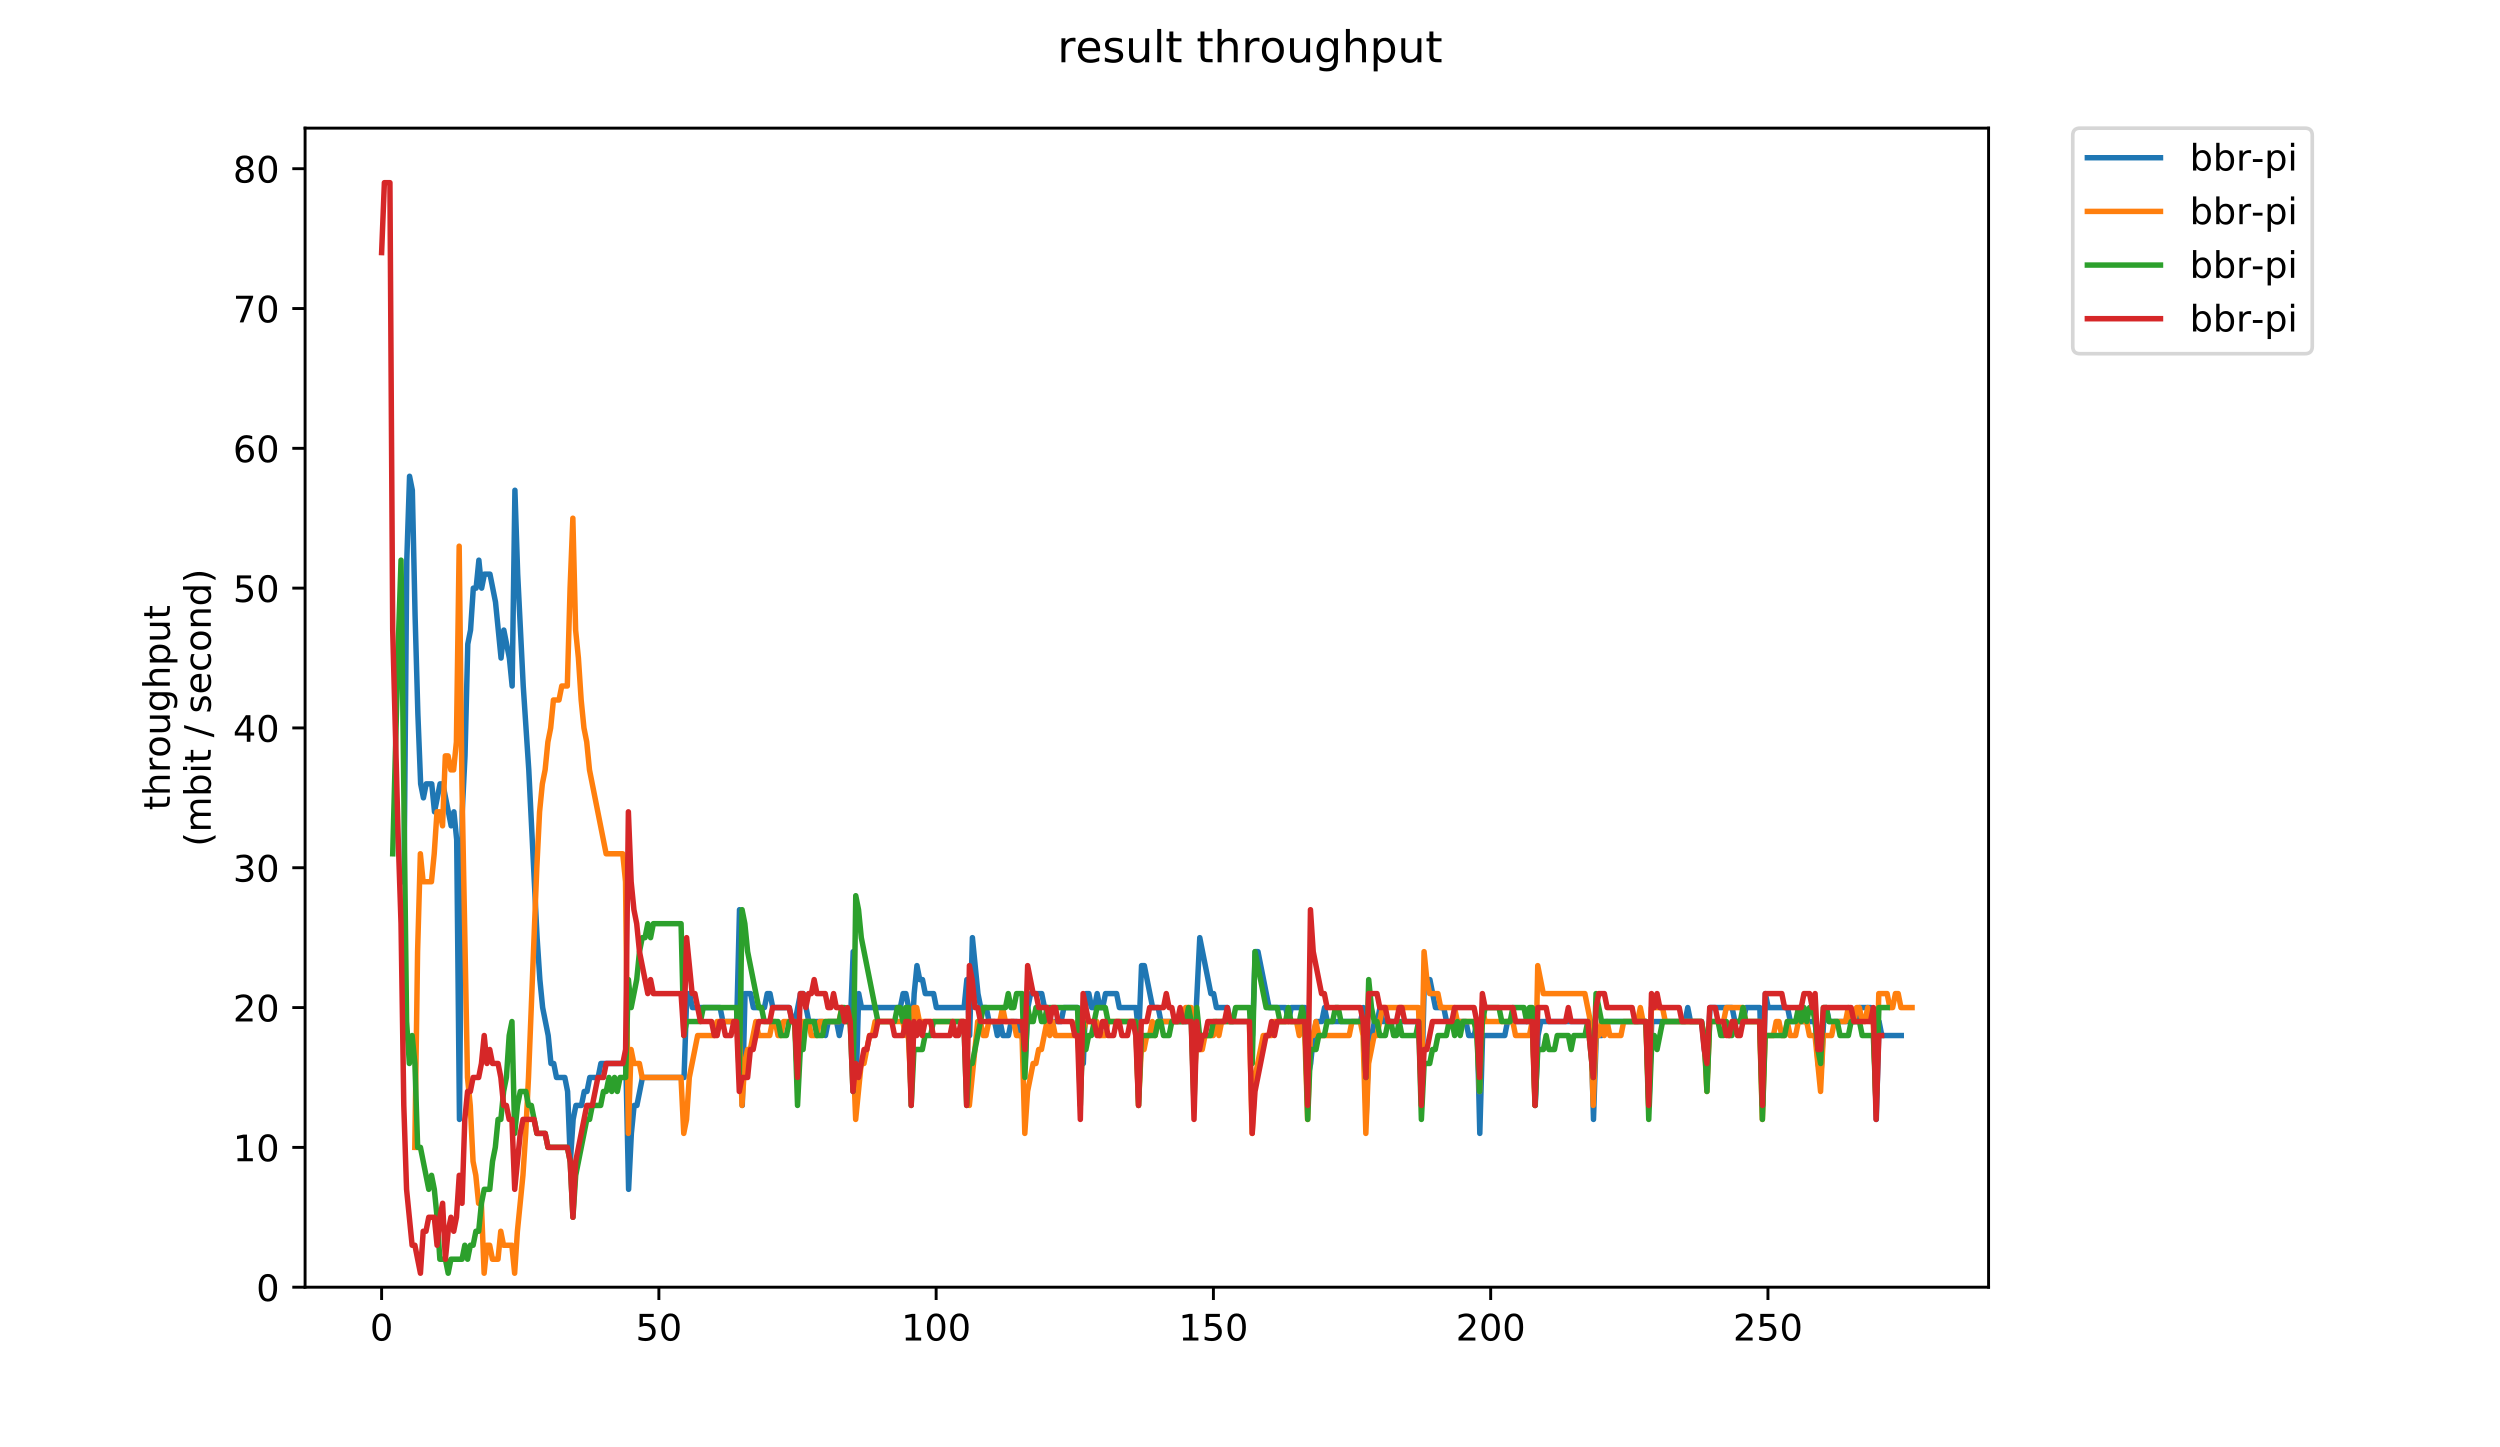 <?xml version="1.0" encoding="utf-8" standalone="no"?>
<!DOCTYPE svg PUBLIC "-//W3C//DTD SVG 1.1//EN"
  "http://www.w3.org/Graphics/SVG/1.1/DTD/svg11.dtd">
<!-- Created with matplotlib (https://matplotlib.org/) -->
<svg height="396pt" version="1.1" viewBox="0 0 684 396" width="684pt" xmlns="http://www.w3.org/2000/svg" xmlns:xlink="http://www.w3.org/1999/xlink">
 <defs>
  <style type="text/css">
*{stroke-linecap:butt;stroke-linejoin:round;}
  </style>
 </defs>
 <g id="figure_1">
  <g id="patch_1">
   <path d="M 0 396 
L 684 396 
L 684 0 
L 0 0 
z
" style="fill:#ffffff;"/>
  </g>
  <g id="axes_1">
   <g id="patch_2">
    <path d="M 83.472 352.174 
L 544.074 352.174 
L 544.074 35.062 
L 83.472 35.062 
z
" style="fill:#ffffff;"/>
   </g>
   <g id="matplotlib.axis_1">
    <g id="xtick_1">
     <g id="line2d_1">
      <defs>
       <path d="M 0 0 
L 0 3.5 
" id="mf02c79e6ac" style="stroke:#000000;stroke-width:0.8;"/>
      </defs>
      <g>
       <use style="stroke:#000000;stroke-width:0.8;" x="104.409" xlink:href="#mf02c79e6ac" y="352.174"/>
      </g>
     </g>
     <g id="text_1">
      <!-- 0 -->
      <defs>
       <path d="M 31.781 66.406 
Q 24.172 66.406 20.328 58.906 
Q 16.5 51.422 16.5 36.375 
Q 16.5 21.391 20.328 13.891 
Q 24.172 6.391 31.781 6.391 
Q 39.453 6.391 43.281 13.891 
Q 47.125 21.391 47.125 36.375 
Q 47.125 51.422 43.281 58.906 
Q 39.453 66.406 31.781 66.406 
z
M 31.781 74.219 
Q 44.047 74.219 50.516 64.516 
Q 56.984 54.828 56.984 36.375 
Q 56.984 17.969 50.516 8.266 
Q 44.047 -1.422 31.781 -1.422 
Q 19.531 -1.422 13.062 8.266 
Q 6.594 17.969 6.594 36.375 
Q 6.594 54.828 13.062 64.516 
Q 19.531 74.219 31.781 74.219 
z
" id="DejaVuSans-48"/>
      </defs>
      <g transform="translate(101.228 366.773)scale(0.1 -0.1)">
       <use xlink:href="#DejaVuSans-48"/>
      </g>
     </g>
    </g>
    <g id="xtick_2">
     <g id="line2d_2">
      <g>
       <use style="stroke:#000000;stroke-width:0.8;" x="180.269" xlink:href="#mf02c79e6ac" y="352.174"/>
      </g>
     </g>
     <g id="text_2">
      <!-- 50 -->
      <defs>
       <path d="M 10.797 72.906 
L 49.516 72.906 
L 49.516 64.594 
L 19.828 64.594 
L 19.828 46.734 
Q 21.969 47.469 24.109 47.828 
Q 26.266 48.188 28.422 48.188 
Q 40.625 48.188 47.75 41.5 
Q 54.891 34.812 54.891 23.391 
Q 54.891 11.625 47.562 5.094 
Q 40.234 -1.422 26.906 -1.422 
Q 22.312 -1.422 17.547 -0.641 
Q 12.797 0.141 7.719 1.703 
L 7.719 11.625 
Q 12.109 9.234 16.797 8.062 
Q 21.484 6.891 26.703 6.891 
Q 35.156 6.891 40.078 11.328 
Q 45.016 15.766 45.016 23.391 
Q 45.016 31 40.078 35.438 
Q 35.156 39.891 26.703 39.891 
Q 22.75 39.891 18.812 39.016 
Q 14.891 38.141 10.797 36.281 
z
" id="DejaVuSans-53"/>
      </defs>
      <g transform="translate(173.906 366.773)scale(0.1 -0.1)">
       <use xlink:href="#DejaVuSans-53"/>
       <use x="63.623" xlink:href="#DejaVuSans-48"/>
      </g>
     </g>
    </g>
    <g id="xtick_3">
     <g id="line2d_3">
      <g>
       <use style="stroke:#000000;stroke-width:0.8;" x="256.129" xlink:href="#mf02c79e6ac" y="352.174"/>
      </g>
     </g>
     <g id="text_3">
      <!-- 100 -->
      <defs>
       <path d="M 12.406 8.297 
L 28.516 8.297 
L 28.516 63.922 
L 10.984 60.406 
L 10.984 69.391 
L 28.422 72.906 
L 38.281 72.906 
L 38.281 8.297 
L 54.391 8.297 
L 54.391 0 
L 12.406 0 
z
" id="DejaVuSans-49"/>
      </defs>
      <g transform="translate(246.585 366.773)scale(0.1 -0.1)">
       <use xlink:href="#DejaVuSans-49"/>
       <use x="63.623" xlink:href="#DejaVuSans-48"/>
       <use x="127.246" xlink:href="#DejaVuSans-48"/>
      </g>
     </g>
    </g>
    <g id="xtick_4">
     <g id="line2d_4">
      <g>
       <use style="stroke:#000000;stroke-width:0.8;" x="331.989" xlink:href="#mf02c79e6ac" y="352.174"/>
      </g>
     </g>
     <g id="text_4">
      <!-- 150 -->
      <g transform="translate(322.446 366.773)scale(0.1 -0.1)">
       <use xlink:href="#DejaVuSans-49"/>
       <use x="63.623" xlink:href="#DejaVuSans-53"/>
       <use x="127.246" xlink:href="#DejaVuSans-48"/>
      </g>
     </g>
    </g>
    <g id="xtick_5">
     <g id="line2d_5">
      <g>
       <use style="stroke:#000000;stroke-width:0.8;" x="407.85" xlink:href="#mf02c79e6ac" y="352.174"/>
      </g>
     </g>
     <g id="text_5">
      <!-- 200 -->
      <defs>
       <path d="M 19.188 8.297 
L 53.609 8.297 
L 53.609 0 
L 7.328 0 
L 7.328 8.297 
Q 12.938 14.109 22.625 23.891 
Q 32.328 33.688 34.812 36.531 
Q 39.547 41.844 41.422 45.531 
Q 43.312 49.219 43.312 52.781 
Q 43.312 58.594 39.234 62.25 
Q 35.156 65.922 28.609 65.922 
Q 23.969 65.922 18.812 64.312 
Q 13.672 62.703 7.812 59.422 
L 7.812 69.391 
Q 13.766 71.781 18.938 73 
Q 24.125 74.219 28.422 74.219 
Q 39.75 74.219 46.484 68.547 
Q 53.219 62.891 53.219 53.422 
Q 53.219 48.922 51.531 44.891 
Q 49.859 40.875 45.406 35.406 
Q 44.188 33.984 37.641 27.219 
Q 31.109 20.453 19.188 8.297 
z
" id="DejaVuSans-50"/>
      </defs>
      <g transform="translate(398.306 366.773)scale(0.1 -0.1)">
       <use xlink:href="#DejaVuSans-50"/>
       <use x="63.623" xlink:href="#DejaVuSans-48"/>
       <use x="127.246" xlink:href="#DejaVuSans-48"/>
      </g>
     </g>
    </g>
    <g id="xtick_6">
     <g id="line2d_6">
      <g>
       <use style="stroke:#000000;stroke-width:0.8;" x="483.71" xlink:href="#mf02c79e6ac" y="352.174"/>
      </g>
     </g>
     <g id="text_6">
      <!-- 250 -->
      <g transform="translate(474.166 366.773)scale(0.1 -0.1)">
       <use xlink:href="#DejaVuSans-50"/>
       <use x="63.623" xlink:href="#DejaVuSans-53"/>
       <use x="127.246" xlink:href="#DejaVuSans-48"/>
      </g>
     </g>
    </g>
   </g>
   <g id="matplotlib.axis_2">
    <g id="ytick_1">
     <g id="line2d_7">
      <defs>
       <path d="M 0 0 
L -3.5 0 
" id="m36c97fc21e" style="stroke:#000000;stroke-width:0.8;"/>
      </defs>
      <g>
       <use style="stroke:#000000;stroke-width:0.8;" x="83.472" xlink:href="#m36c97fc21e" y="352.174"/>
      </g>
     </g>
     <g id="text_7">
      <!-- 0 -->
      <g transform="translate(70.11 355.973)scale(0.1 -0.1)">
       <use xlink:href="#DejaVuSans-48"/>
      </g>
     </g>
    </g>
    <g id="ytick_2">
     <g id="line2d_8">
      <g>
       <use style="stroke:#000000;stroke-width:0.8;" x="83.472" xlink:href="#m36c97fc21e" y="313.922"/>
      </g>
     </g>
     <g id="text_8">
      <!-- 10 -->
      <g transform="translate(63.747 317.721)scale(0.1 -0.1)">
       <use xlink:href="#DejaVuSans-49"/>
       <use x="63.623" xlink:href="#DejaVuSans-48"/>
      </g>
     </g>
    </g>
    <g id="ytick_3">
     <g id="line2d_9">
      <g>
       <use style="stroke:#000000;stroke-width:0.8;" x="83.472" xlink:href="#m36c97fc21e" y="275.67"/>
      </g>
     </g>
     <g id="text_9">
      <!-- 20 -->
      <g transform="translate(63.747 279.469)scale(0.1 -0.1)">
       <use xlink:href="#DejaVuSans-50"/>
       <use x="63.623" xlink:href="#DejaVuSans-48"/>
      </g>
     </g>
    </g>
    <g id="ytick_4">
     <g id="line2d_10">
      <g>
       <use style="stroke:#000000;stroke-width:0.8;" x="83.472" xlink:href="#m36c97fc21e" y="237.417"/>
      </g>
     </g>
     <g id="text_10">
      <!-- 30 -->
      <defs>
       <path d="M 40.578 39.312 
Q 47.656 37.797 51.625 33 
Q 55.609 28.219 55.609 21.188 
Q 55.609 10.406 48.188 4.484 
Q 40.766 -1.422 27.094 -1.422 
Q 22.516 -1.422 17.656 -0.516 
Q 12.797 0.391 7.625 2.203 
L 7.625 11.719 
Q 11.719 9.328 16.594 8.109 
Q 21.484 6.891 26.812 6.891 
Q 36.078 6.891 40.938 10.547 
Q 45.797 14.203 45.797 21.188 
Q 45.797 27.641 41.281 31.266 
Q 36.766 34.906 28.719 34.906 
L 20.219 34.906 
L 20.219 43.016 
L 29.109 43.016 
Q 36.375 43.016 40.234 45.922 
Q 44.094 48.828 44.094 54.297 
Q 44.094 59.906 40.109 62.906 
Q 36.141 65.922 28.719 65.922 
Q 24.656 65.922 20.016 65.031 
Q 15.375 64.156 9.812 62.312 
L 9.812 71.094 
Q 15.438 72.656 20.344 73.438 
Q 25.25 74.219 29.594 74.219 
Q 40.828 74.219 47.359 69.109 
Q 53.906 64.016 53.906 55.328 
Q 53.906 49.266 50.438 45.094 
Q 46.969 40.922 40.578 39.312 
z
" id="DejaVuSans-51"/>
      </defs>
      <g transform="translate(63.747 241.216)scale(0.1 -0.1)">
       <use xlink:href="#DejaVuSans-51"/>
       <use x="63.623" xlink:href="#DejaVuSans-48"/>
      </g>
     </g>
    </g>
    <g id="ytick_5">
     <g id="line2d_11">
      <g>
       <use style="stroke:#000000;stroke-width:0.8;" x="83.472" xlink:href="#m36c97fc21e" y="199.165"/>
      </g>
     </g>
     <g id="text_11">
      <!-- 40 -->
      <defs>
       <path d="M 37.797 64.312 
L 12.891 25.391 
L 37.797 25.391 
z
M 35.203 72.906 
L 47.609 72.906 
L 47.609 25.391 
L 58.016 25.391 
L 58.016 17.188 
L 47.609 17.188 
L 47.609 0 
L 37.797 0 
L 37.797 17.188 
L 4.891 17.188 
L 4.891 26.703 
z
" id="DejaVuSans-52"/>
      </defs>
      <g transform="translate(63.747 202.964)scale(0.1 -0.1)">
       <use xlink:href="#DejaVuSans-52"/>
       <use x="63.623" xlink:href="#DejaVuSans-48"/>
      </g>
     </g>
    </g>
    <g id="ytick_6">
     <g id="line2d_12">
      <g>
       <use style="stroke:#000000;stroke-width:0.8;" x="83.472" xlink:href="#m36c97fc21e" y="160.913"/>
      </g>
     </g>
     <g id="text_12">
      <!-- 50 -->
      <g transform="translate(63.747 164.712)scale(0.1 -0.1)">
       <use xlink:href="#DejaVuSans-53"/>
       <use x="63.623" xlink:href="#DejaVuSans-48"/>
      </g>
     </g>
    </g>
    <g id="ytick_7">
     <g id="line2d_13">
      <g>
       <use style="stroke:#000000;stroke-width:0.8;" x="83.472" xlink:href="#m36c97fc21e" y="122.66"/>
      </g>
     </g>
     <g id="text_13">
      <!-- 60 -->
      <defs>
       <path d="M 33.016 40.375 
Q 26.375 40.375 22.484 35.828 
Q 18.609 31.297 18.609 23.391 
Q 18.609 15.531 22.484 10.953 
Q 26.375 6.391 33.016 6.391 
Q 39.656 6.391 43.531 10.953 
Q 47.406 15.531 47.406 23.391 
Q 47.406 31.297 43.531 35.828 
Q 39.656 40.375 33.016 40.375 
z
M 52.594 71.297 
L 52.594 62.312 
Q 48.875 64.062 45.094 64.984 
Q 41.312 65.922 37.594 65.922 
Q 27.828 65.922 22.672 59.328 
Q 17.531 52.734 16.797 39.406 
Q 19.672 43.656 24.016 45.922 
Q 28.375 48.188 33.594 48.188 
Q 44.578 48.188 50.953 41.516 
Q 57.328 34.859 57.328 23.391 
Q 57.328 12.156 50.688 5.359 
Q 44.047 -1.422 33.016 -1.422 
Q 20.359 -1.422 13.672 8.266 
Q 6.984 17.969 6.984 36.375 
Q 6.984 53.656 15.188 63.938 
Q 23.391 74.219 37.203 74.219 
Q 40.922 74.219 44.703 73.484 
Q 48.484 72.75 52.594 71.297 
z
" id="DejaVuSans-54"/>
      </defs>
      <g transform="translate(63.747 126.46)scale(0.1 -0.1)">
       <use xlink:href="#DejaVuSans-54"/>
       <use x="63.623" xlink:href="#DejaVuSans-48"/>
      </g>
     </g>
    </g>
    <g id="ytick_8">
     <g id="line2d_14">
      <g>
       <use style="stroke:#000000;stroke-width:0.8;" x="83.472" xlink:href="#m36c97fc21e" y="84.408"/>
      </g>
     </g>
     <g id="text_14">
      <!-- 70 -->
      <defs>
       <path d="M 8.203 72.906 
L 55.078 72.906 
L 55.078 68.703 
L 28.609 0 
L 18.312 0 
L 43.219 64.594 
L 8.203 64.594 
z
" id="DejaVuSans-55"/>
      </defs>
      <g transform="translate(63.747 88.207)scale(0.1 -0.1)">
       <use xlink:href="#DejaVuSans-55"/>
       <use x="63.623" xlink:href="#DejaVuSans-48"/>
      </g>
     </g>
    </g>
    <g id="ytick_9">
     <g id="line2d_15">
      <g>
       <use style="stroke:#000000;stroke-width:0.8;" x="83.472" xlink:href="#m36c97fc21e" y="46.156"/>
      </g>
     </g>
     <g id="text_15">
      <!-- 80 -->
      <defs>
       <path d="M 31.781 34.625 
Q 24.75 34.625 20.719 30.859 
Q 16.703 27.094 16.703 20.516 
Q 16.703 13.922 20.719 10.156 
Q 24.75 6.391 31.781 6.391 
Q 38.812 6.391 42.859 10.172 
Q 46.922 13.969 46.922 20.516 
Q 46.922 27.094 42.891 30.859 
Q 38.875 34.625 31.781 34.625 
z
M 21.922 38.812 
Q 15.578 40.375 12.031 44.719 
Q 8.5 49.078 8.5 55.328 
Q 8.5 64.062 14.719 69.141 
Q 20.953 74.219 31.781 74.219 
Q 42.672 74.219 48.875 69.141 
Q 55.078 64.062 55.078 55.328 
Q 55.078 49.078 51.531 44.719 
Q 48 40.375 41.703 38.812 
Q 48.828 37.156 52.797 32.312 
Q 56.781 27.484 56.781 20.516 
Q 56.781 9.906 50.312 4.234 
Q 43.844 -1.422 31.781 -1.422 
Q 19.734 -1.422 13.25 4.234 
Q 6.781 9.906 6.781 20.516 
Q 6.781 27.484 10.781 32.312 
Q 14.797 37.156 21.922 38.812 
z
M 18.312 54.391 
Q 18.312 48.734 21.844 45.562 
Q 25.391 42.391 31.781 42.391 
Q 38.141 42.391 41.719 45.562 
Q 45.312 48.734 45.312 54.391 
Q 45.312 60.062 41.719 63.234 
Q 38.141 66.406 31.781 66.406 
Q 25.391 66.406 21.844 63.234 
Q 18.312 60.062 18.312 54.391 
z
" id="DejaVuSans-56"/>
      </defs>
      <g transform="translate(63.747 49.955)scale(0.1 -0.1)">
       <use xlink:href="#DejaVuSans-56"/>
       <use x="63.623" xlink:href="#DejaVuSans-48"/>
      </g>
     </g>
    </g>
    <g id="text_16">
     <!-- throughput -->
     <defs>
      <path d="M 18.312 70.219 
L 18.312 54.688 
L 36.812 54.688 
L 36.812 47.703 
L 18.312 47.703 
L 18.312 18.016 
Q 18.312 11.328 20.141 9.422 
Q 21.969 7.516 27.594 7.516 
L 36.812 7.516 
L 36.812 0 
L 27.594 0 
Q 17.188 0 13.234 3.875 
Q 9.281 7.766 9.281 18.016 
L 9.281 47.703 
L 2.688 47.703 
L 2.688 54.688 
L 9.281 54.688 
L 9.281 70.219 
z
" id="DejaVuSans-116"/>
      <path d="M 54.891 33.016 
L 54.891 0 
L 45.906 0 
L 45.906 32.719 
Q 45.906 40.484 42.875 44.328 
Q 39.844 48.188 33.797 48.188 
Q 26.516 48.188 22.312 43.547 
Q 18.109 38.922 18.109 30.906 
L 18.109 0 
L 9.078 0 
L 9.078 75.984 
L 18.109 75.984 
L 18.109 46.188 
Q 21.344 51.125 25.703 53.562 
Q 30.078 56 35.797 56 
Q 45.219 56 50.047 50.172 
Q 54.891 44.344 54.891 33.016 
z
" id="DejaVuSans-104"/>
      <path d="M 41.109 46.297 
Q 39.594 47.172 37.812 47.578 
Q 36.031 48 33.891 48 
Q 26.266 48 22.188 43.047 
Q 18.109 38.094 18.109 28.812 
L 18.109 0 
L 9.078 0 
L 9.078 54.688 
L 18.109 54.688 
L 18.109 46.188 
Q 20.953 51.172 25.484 53.578 
Q 30.031 56 36.531 56 
Q 37.453 56 38.578 55.875 
Q 39.703 55.766 41.062 55.516 
z
" id="DejaVuSans-114"/>
      <path d="M 30.609 48.391 
Q 23.391 48.391 19.188 42.75 
Q 14.984 37.109 14.984 27.297 
Q 14.984 17.484 19.156 11.844 
Q 23.344 6.203 30.609 6.203 
Q 37.797 6.203 41.984 11.859 
Q 46.188 17.531 46.188 27.297 
Q 46.188 37.016 41.984 42.703 
Q 37.797 48.391 30.609 48.391 
z
M 30.609 56 
Q 42.328 56 49.016 48.375 
Q 55.719 40.766 55.719 27.297 
Q 55.719 13.875 49.016 6.219 
Q 42.328 -1.422 30.609 -1.422 
Q 18.844 -1.422 12.172 6.219 
Q 5.516 13.875 5.516 27.297 
Q 5.516 40.766 12.172 48.375 
Q 18.844 56 30.609 56 
z
" id="DejaVuSans-111"/>
      <path d="M 8.5 21.578 
L 8.5 54.688 
L 17.484 54.688 
L 17.484 21.922 
Q 17.484 14.156 20.5 10.266 
Q 23.531 6.391 29.594 6.391 
Q 36.859 6.391 41.078 11.031 
Q 45.312 15.672 45.312 23.688 
L 45.312 54.688 
L 54.297 54.688 
L 54.297 0 
L 45.312 0 
L 45.312 8.406 
Q 42.047 3.422 37.719 1 
Q 33.406 -1.422 27.688 -1.422 
Q 18.266 -1.422 13.375 4.438 
Q 8.5 10.297 8.5 21.578 
z
M 31.109 56 
z
" id="DejaVuSans-117"/>
      <path d="M 45.406 27.984 
Q 45.406 37.75 41.375 43.109 
Q 37.359 48.484 30.078 48.484 
Q 22.859 48.484 18.828 43.109 
Q 14.797 37.75 14.797 27.984 
Q 14.797 18.266 18.828 12.891 
Q 22.859 7.516 30.078 7.516 
Q 37.359 7.516 41.375 12.891 
Q 45.406 18.266 45.406 27.984 
z
M 54.391 6.781 
Q 54.391 -7.172 48.188 -13.984 
Q 42 -20.797 29.203 -20.797 
Q 24.469 -20.797 20.266 -20.094 
Q 16.062 -19.391 12.109 -17.922 
L 12.109 -9.188 
Q 16.062 -11.328 19.922 -12.344 
Q 23.781 -13.375 27.781 -13.375 
Q 36.625 -13.375 41.016 -8.766 
Q 45.406 -4.156 45.406 5.172 
L 45.406 9.625 
Q 42.625 4.781 38.281 2.391 
Q 33.938 0 27.875 0 
Q 17.828 0 11.672 7.656 
Q 5.516 15.328 5.516 27.984 
Q 5.516 40.672 11.672 48.328 
Q 17.828 56 27.875 56 
Q 33.938 56 38.281 53.609 
Q 42.625 51.219 45.406 46.391 
L 45.406 54.688 
L 54.391 54.688 
z
" id="DejaVuSans-103"/>
      <path d="M 18.109 8.203 
L 18.109 -20.797 
L 9.078 -20.797 
L 9.078 54.688 
L 18.109 54.688 
L 18.109 46.391 
Q 20.953 51.266 25.266 53.625 
Q 29.594 56 35.594 56 
Q 45.562 56 51.781 48.094 
Q 58.016 40.188 58.016 27.297 
Q 58.016 14.406 51.781 6.484 
Q 45.562 -1.422 35.594 -1.422 
Q 29.594 -1.422 25.266 0.953 
Q 20.953 3.328 18.109 8.203 
z
M 48.688 27.297 
Q 48.688 37.203 44.609 42.844 
Q 40.531 48.484 33.406 48.484 
Q 26.266 48.484 22.188 42.844 
Q 18.109 37.203 18.109 27.297 
Q 18.109 17.391 22.188 11.75 
Q 26.266 6.109 33.406 6.109 
Q 40.531 6.109 44.609 11.75 
Q 48.688 17.391 48.688 27.297 
z
" id="DejaVuSans-112"/>
     </defs>
     <g transform="translate(46.47 221.675)rotate(-90)scale(0.1 -0.1)">
      <use xlink:href="#DejaVuSans-116"/>
      <use x="39.209" xlink:href="#DejaVuSans-104"/>
      <use x="102.588" xlink:href="#DejaVuSans-114"/>
      <use x="143.67" xlink:href="#DejaVuSans-111"/>
      <use x="204.852" xlink:href="#DejaVuSans-117"/>
      <use x="268.23" xlink:href="#DejaVuSans-103"/>
      <use x="331.707" xlink:href="#DejaVuSans-104"/>
      <use x="395.086" xlink:href="#DejaVuSans-112"/>
      <use x="458.562" xlink:href="#DejaVuSans-117"/>
      <use x="521.941" xlink:href="#DejaVuSans-116"/>
     </g>
     <!-- (mbit / second) -->
     <defs>
      <path d="M 31 75.875 
Q 24.469 64.656 21.281 53.656 
Q 18.109 42.672 18.109 31.391 
Q 18.109 20.125 21.312 9.062 
Q 24.516 -2 31 -13.188 
L 23.188 -13.188 
Q 15.875 -1.703 12.234 9.375 
Q 8.594 20.453 8.594 31.391 
Q 8.594 42.281 12.203 53.312 
Q 15.828 64.359 23.188 75.875 
z
" id="DejaVuSans-40"/>
      <path d="M 52 44.188 
Q 55.375 50.25 60.062 53.125 
Q 64.75 56 71.094 56 
Q 79.641 56 84.281 50.016 
Q 88.922 44.047 88.922 33.016 
L 88.922 0 
L 79.891 0 
L 79.891 32.719 
Q 79.891 40.578 77.094 44.375 
Q 74.312 48.188 68.609 48.188 
Q 61.625 48.188 57.562 43.547 
Q 53.516 38.922 53.516 30.906 
L 53.516 0 
L 44.484 0 
L 44.484 32.719 
Q 44.484 40.625 41.703 44.406 
Q 38.922 48.188 33.109 48.188 
Q 26.219 48.188 22.156 43.531 
Q 18.109 38.875 18.109 30.906 
L 18.109 0 
L 9.078 0 
L 9.078 54.688 
L 18.109 54.688 
L 18.109 46.188 
Q 21.188 51.219 25.484 53.609 
Q 29.781 56 35.688 56 
Q 41.656 56 45.828 52.969 
Q 50 49.953 52 44.188 
z
" id="DejaVuSans-109"/>
      <path d="M 48.688 27.297 
Q 48.688 37.203 44.609 42.844 
Q 40.531 48.484 33.406 48.484 
Q 26.266 48.484 22.188 42.844 
Q 18.109 37.203 18.109 27.297 
Q 18.109 17.391 22.188 11.75 
Q 26.266 6.109 33.406 6.109 
Q 40.531 6.109 44.609 11.75 
Q 48.688 17.391 48.688 27.297 
z
M 18.109 46.391 
Q 20.953 51.266 25.266 53.625 
Q 29.594 56 35.594 56 
Q 45.562 56 51.781 48.094 
Q 58.016 40.188 58.016 27.297 
Q 58.016 14.406 51.781 6.484 
Q 45.562 -1.422 35.594 -1.422 
Q 29.594 -1.422 25.266 0.953 
Q 20.953 3.328 18.109 8.203 
L 18.109 0 
L 9.078 0 
L 9.078 75.984 
L 18.109 75.984 
z
" id="DejaVuSans-98"/>
      <path d="M 9.422 54.688 
L 18.406 54.688 
L 18.406 0 
L 9.422 0 
z
M 9.422 75.984 
L 18.406 75.984 
L 18.406 64.594 
L 9.422 64.594 
z
" id="DejaVuSans-105"/>
      <path id="DejaVuSans-32"/>
      <path d="M 25.391 72.906 
L 33.688 72.906 
L 8.297 -9.281 
L 0 -9.281 
z
" id="DejaVuSans-47"/>
      <path d="M 44.281 53.078 
L 44.281 44.578 
Q 40.484 46.531 36.375 47.5 
Q 32.281 48.484 27.875 48.484 
Q 21.188 48.484 17.844 46.438 
Q 14.5 44.391 14.5 40.281 
Q 14.5 37.156 16.891 35.375 
Q 19.281 33.594 26.516 31.984 
L 29.594 31.297 
Q 39.156 29.25 43.188 25.516 
Q 47.219 21.781 47.219 15.094 
Q 47.219 7.469 41.188 3.016 
Q 35.156 -1.422 24.609 -1.422 
Q 20.219 -1.422 15.453 -0.562 
Q 10.688 0.297 5.422 2 
L 5.422 11.281 
Q 10.406 8.688 15.234 7.391 
Q 20.062 6.109 24.812 6.109 
Q 31.156 6.109 34.562 8.281 
Q 37.984 10.453 37.984 14.406 
Q 37.984 18.062 35.516 20.016 
Q 33.062 21.969 24.703 23.781 
L 21.578 24.516 
Q 13.234 26.266 9.516 29.906 
Q 5.812 33.547 5.812 39.891 
Q 5.812 47.609 11.281 51.797 
Q 16.75 56 26.812 56 
Q 31.781 56 36.172 55.266 
Q 40.578 54.547 44.281 53.078 
z
" id="DejaVuSans-115"/>
      <path d="M 56.203 29.594 
L 56.203 25.203 
L 14.891 25.203 
Q 15.484 15.922 20.484 11.062 
Q 25.484 6.203 34.422 6.203 
Q 39.594 6.203 44.453 7.469 
Q 49.312 8.734 54.109 11.281 
L 54.109 2.781 
Q 49.266 0.734 44.188 -0.344 
Q 39.109 -1.422 33.891 -1.422 
Q 20.797 -1.422 13.156 6.188 
Q 5.516 13.812 5.516 26.812 
Q 5.516 40.234 12.766 48.109 
Q 20.016 56 32.328 56 
Q 43.359 56 49.781 48.891 
Q 56.203 41.797 56.203 29.594 
z
M 47.219 32.234 
Q 47.125 39.594 43.094 43.984 
Q 39.062 48.391 32.422 48.391 
Q 24.906 48.391 20.391 44.141 
Q 15.875 39.891 15.188 32.172 
z
" id="DejaVuSans-101"/>
      <path d="M 48.781 52.594 
L 48.781 44.188 
Q 44.969 46.297 41.141 47.344 
Q 37.312 48.391 33.406 48.391 
Q 24.656 48.391 19.812 42.844 
Q 14.984 37.312 14.984 27.297 
Q 14.984 17.281 19.812 11.734 
Q 24.656 6.203 33.406 6.203 
Q 37.312 6.203 41.141 7.25 
Q 44.969 8.297 48.781 10.406 
L 48.781 2.094 
Q 45.016 0.344 40.984 -0.531 
Q 36.969 -1.422 32.422 -1.422 
Q 20.062 -1.422 12.781 6.344 
Q 5.516 14.109 5.516 27.297 
Q 5.516 40.672 12.859 48.328 
Q 20.219 56 33.016 56 
Q 37.156 56 41.109 55.141 
Q 45.062 54.297 48.781 52.594 
z
" id="DejaVuSans-99"/>
      <path d="M 54.891 33.016 
L 54.891 0 
L 45.906 0 
L 45.906 32.719 
Q 45.906 40.484 42.875 44.328 
Q 39.844 48.188 33.797 48.188 
Q 26.516 48.188 22.312 43.547 
Q 18.109 38.922 18.109 30.906 
L 18.109 0 
L 9.078 0 
L 9.078 54.688 
L 18.109 54.688 
L 18.109 46.188 
Q 21.344 51.125 25.703 53.562 
Q 30.078 56 35.797 56 
Q 45.219 56 50.047 50.172 
Q 54.891 44.344 54.891 33.016 
z
" id="DejaVuSans-110"/>
      <path d="M 45.406 46.391 
L 45.406 75.984 
L 54.391 75.984 
L 54.391 0 
L 45.406 0 
L 45.406 8.203 
Q 42.578 3.328 38.25 0.953 
Q 33.938 -1.422 27.875 -1.422 
Q 17.969 -1.422 11.734 6.484 
Q 5.516 14.406 5.516 27.297 
Q 5.516 40.188 11.734 48.094 
Q 17.969 56 27.875 56 
Q 33.938 56 38.25 53.625 
Q 42.578 51.266 45.406 46.391 
z
M 14.797 27.297 
Q 14.797 17.391 18.875 11.75 
Q 22.953 6.109 30.078 6.109 
Q 37.203 6.109 41.297 11.75 
Q 45.406 17.391 45.406 27.297 
Q 45.406 37.203 41.297 42.844 
Q 37.203 48.484 30.078 48.484 
Q 22.953 48.484 18.875 42.844 
Q 14.797 37.203 14.797 27.297 
z
" id="DejaVuSans-100"/>
      <path d="M 8.016 75.875 
L 15.828 75.875 
Q 23.141 64.359 26.781 53.312 
Q 30.422 42.281 30.422 31.391 
Q 30.422 20.453 26.781 9.375 
Q 23.141 -1.703 15.828 -13.188 
L 8.016 -13.188 
Q 14.5 -2 17.703 9.062 
Q 20.906 20.125 20.906 31.391 
Q 20.906 42.672 17.703 53.656 
Q 14.5 64.656 8.016 75.875 
z
" id="DejaVuSans-41"/>
     </defs>
     <g transform="translate(57.668 231.609)rotate(-90)scale(0.1 -0.1)">
      <use xlink:href="#DejaVuSans-40"/>
      <use x="39.014" xlink:href="#DejaVuSans-109"/>
      <use x="136.426" xlink:href="#DejaVuSans-98"/>
      <use x="199.902" xlink:href="#DejaVuSans-105"/>
      <use x="227.686" xlink:href="#DejaVuSans-116"/>
      <use x="266.895" xlink:href="#DejaVuSans-32"/>
      <use x="298.682" xlink:href="#DejaVuSans-47"/>
      <use x="332.373" xlink:href="#DejaVuSans-32"/>
      <use x="364.16" xlink:href="#DejaVuSans-115"/>
      <use x="416.26" xlink:href="#DejaVuSans-101"/>
      <use x="477.783" xlink:href="#DejaVuSans-99"/>
      <use x="532.764" xlink:href="#DejaVuSans-111"/>
      <use x="593.945" xlink:href="#DejaVuSans-110"/>
      <use x="657.324" xlink:href="#DejaVuSans-100"/>
      <use x="720.801" xlink:href="#DejaVuSans-41"/>
     </g>
    </g>
   </g>
   <g id="line2d_16">
    <path clip-path="url(#p113e238635)" d="M 110.537 241.242 
L 111.295 153.262 
L 112.054 130.311 
L 112.813 134.136 
L 113.571 168.563 
L 114.33 195.34 
L 115.088 214.466 
L 115.847 218.291 
L 116.606 214.466 
L 118.123 214.466 
L 118.881 222.116 
L 120.399 214.466 
L 121.157 214.466 
L 123.433 225.942 
L 124.192 222.116 
L 124.95 229.767 
L 125.709 306.271 
L 126.467 222.116 
L 127.226 206.815 
L 127.985 176.214 
L 128.743 172.388 
L 129.502 160.913 
L 130.26 160.913 
L 131.019 153.262 
L 131.778 160.913 
L 132.536 157.087 
L 134.053 157.087 
L 135.571 164.738 
L 137.088 180.039 
L 137.846 172.388 
L 139.364 180.039 
L 140.122 187.689 
L 140.881 134.136 
L 141.639 157.087 
L 143.157 187.689 
L 144.674 210.641 
L 146.95 256.543 
L 147.708 268.019 
L 148.467 275.67 
L 149.984 283.32 
L 150.743 290.97 
L 151.501 290.97 
L 152.26 294.796 
L 154.536 294.796 
L 155.294 298.621 
L 156.053 317.747 
L 156.812 306.271 
L 157.57 302.446 
L 159.087 302.446 
L 159.846 298.621 
L 160.605 298.621 
L 161.363 294.796 
L 163.639 294.796 
L 164.398 290.97 
L 171.225 290.97 
L 171.984 325.398 
L 172.742 310.097 
L 173.501 302.446 
L 174.259 302.446 
L 175.777 294.796 
L 187.156 294.796 
L 187.914 271.844 
L 188.673 271.844 
L 189.431 275.67 
L 197.017 275.67 
L 197.776 279.495 
L 201.569 279.495 
L 202.328 248.893 
L 203.086 302.446 
L 203.845 271.844 
L 205.362 271.844 
L 206.121 275.67 
L 209.155 275.67 
L 209.914 271.844 
L 210.672 271.844 
L 211.431 275.67 
L 215.982 275.67 
L 216.741 279.495 
L 217.5 279.495 
L 219.017 271.844 
L 219.775 271.844 
L 221.293 279.495 
L 225.086 279.495 
L 225.844 283.32 
L 226.603 279.495 
L 228.879 279.495 
L 229.637 283.32 
L 230.396 279.495 
L 232.672 279.495 
L 233.43 260.369 
L 234.189 298.621 
L 234.948 271.844 
L 235.706 275.67 
L 246.327 275.67 
L 247.085 271.844 
L 247.844 271.844 
L 248.602 275.67 
L 249.361 287.145 
L 250.12 271.844 
L 250.878 264.194 
L 251.637 268.019 
L 252.395 268.019 
L 253.154 271.844 
L 255.43 271.844 
L 256.188 275.67 
L 263.774 275.67 
L 264.533 268.019 
L 265.292 283.32 
L 266.05 256.543 
L 267.567 271.844 
L 268.326 275.67 
L 269.843 275.67 
L 270.602 279.495 
L 272.119 279.495 
L 272.878 283.32 
L 273.636 279.495 
L 274.395 283.32 
L 275.912 283.32 
L 276.671 279.495 
L 278.188 279.495 
L 278.946 283.32 
L 279.705 283.32 
L 280.464 290.97 
L 281.222 275.67 
L 281.981 271.844 
L 285.015 271.844 
L 285.774 275.67 
L 286.532 275.67 
L 287.291 279.495 
L 290.325 279.495 
L 291.084 275.67 
L 294.877 275.67 
L 295.636 279.495 
L 296.394 290.97 
L 297.153 271.844 
L 297.912 271.844 
L 298.67 275.67 
L 299.429 275.67 
L 300.187 271.844 
L 300.946 275.67 
L 301.705 275.67 
L 302.463 271.844 
L 305.498 271.844 
L 306.256 275.67 
L 310.808 275.67 
L 311.566 283.32 
L 312.325 264.194 
L 313.084 264.194 
L 315.359 275.67 
L 316.877 275.67 
L 317.635 279.495 
L 325.98 279.495 
L 326.738 287.145 
L 328.256 256.543 
L 331.29 271.844 
L 332.049 271.844 
L 332.807 275.67 
L 335.842 275.67 
L 336.6 279.495 
L 341.91 279.495 
L 342.669 283.32 
L 343.428 260.369 
L 344.186 260.369 
L 347.221 275.67 
L 351.772 275.67 
L 352.531 279.495 
L 353.289 275.67 
L 357.082 275.67 
L 357.841 294.796 
L 358.6 290.97 
L 359.358 283.32 
L 360.117 279.495 
L 361.634 279.495 
L 362.393 275.67 
L 363.151 279.495 
L 372.255 279.495 
L 373.013 275.67 
L 373.772 306.271 
L 374.53 283.32 
L 375.289 283.32 
L 376.048 279.495 
L 376.806 279.495 
L 377.565 275.67 
L 378.323 279.495 
L 388.185 279.495 
L 388.944 298.621 
L 389.702 268.019 
L 391.22 268.019 
L 392.737 275.67 
L 395.013 275.67 
L 395.771 279.495 
L 401.081 279.495 
L 401.84 283.32 
L 403.357 283.32 
L 404.116 279.495 
L 404.874 310.097 
L 405.633 283.32 
L 411.702 283.32 
L 412.46 279.495 
L 419.288 279.495 
L 420.046 302.446 
L 420.805 283.32 
L 421.564 279.495 
L 435.219 279.495 
L 435.977 306.271 
L 436.736 283.32 
L 438.253 283.32 
L 439.012 279.495 
L 450.391 279.495 
L 451.149 302.446 
L 451.908 279.495 
L 461.011 279.495 
L 461.77 275.67 
L 462.528 279.495 
L 465.563 279.495 
L 467.08 294.796 
L 467.838 275.67 
L 473.907 275.67 
L 474.666 279.495 
L 476.942 279.495 
L 477.7 275.67 
L 481.493 275.67 
L 482.252 302.446 
L 483.01 271.844 
L 483.769 275.67 
L 489.079 275.67 
L 489.838 279.495 
L 496.665 279.495 
L 497.424 290.97 
L 498.182 294.796 
L 498.941 279.495 
L 499.7 275.67 
L 500.458 279.495 
L 508.044 279.495 
L 508.803 275.67 
L 511.837 275.67 
L 512.596 279.495 
L 513.355 306.271 
L 514.113 279.495 
L 514.872 283.32 
L 520.182 283.32 
L 520.182 283.32 
" style="fill:none;stroke:#1f77b4;stroke-linecap:square;stroke-width:1.5;"/>
   </g>
   <g id="line2d_17">
    <path clip-path="url(#p113e238635)" d="M 113.492 313.922 
L 114.251 260.369 
L 115.009 233.592 
L 115.768 241.242 
L 118.044 241.242 
L 118.802 233.592 
L 119.561 222.116 
L 120.32 222.116 
L 121.078 225.942 
L 121.837 206.815 
L 122.596 206.815 
L 123.354 210.641 
L 124.113 210.641 
L 124.871 202.99 
L 125.63 149.437 
L 126.389 214.466 
L 127.906 294.796 
L 128.664 302.446 
L 129.423 317.747 
L 130.182 321.572 
L 130.94 329.223 
L 131.699 329.223 
L 132.457 348.349 
L 133.216 340.698 
L 133.975 340.698 
L 134.733 344.524 
L 136.25 344.524 
L 137.009 336.873 
L 137.768 340.698 
L 140.043 340.698 
L 140.802 348.349 
L 141.561 336.873 
L 143.078 321.572 
L 143.836 310.097 
L 144.595 294.796 
L 146.871 237.417 
L 147.629 222.116 
L 148.388 214.466 
L 149.147 210.641 
L 149.905 202.99 
L 150.664 199.165 
L 151.422 191.514 
L 152.94 191.514 
L 153.698 187.689 
L 155.215 187.689 
L 155.974 160.913 
L 156.733 141.786 
L 157.491 172.388 
L 158.25 180.039 
L 159.008 191.514 
L 159.767 199.165 
L 160.526 202.99 
L 161.284 210.641 
L 165.836 233.592 
L 170.387 233.592 
L 171.146 241.242 
L 171.905 310.097 
L 172.663 287.145 
L 173.422 290.97 
L 174.939 290.97 
L 175.698 294.796 
L 186.318 294.796 
L 187.077 310.097 
L 187.835 306.271 
L 188.594 294.796 
L 190.87 283.32 
L 195.421 283.32 
L 196.18 279.495 
L 202.249 279.495 
L 203.007 302.446 
L 203.766 290.97 
L 204.525 287.145 
L 205.283 287.145 
L 206.8 279.495 
L 207.559 283.32 
L 210.593 283.32 
L 211.352 279.495 
L 212.111 279.495 
L 212.869 283.32 
L 213.628 283.32 
L 214.386 279.495 
L 217.421 279.495 
L 218.179 294.796 
L 218.938 283.32 
L 219.697 279.495 
L 221.214 279.495 
L 221.972 283.32 
L 223.49 283.32 
L 224.248 279.495 
L 229.558 279.495 
L 230.317 275.67 
L 231.076 279.495 
L 232.593 279.495 
L 233.351 287.145 
L 234.11 306.271 
L 235.627 290.97 
L 236.386 290.97 
L 237.903 283.32 
L 238.662 283.32 
L 239.42 279.495 
L 247.006 279.495 
L 247.765 283.32 
L 248.523 283.32 
L 249.282 298.621 
L 250.041 275.67 
L 250.799 275.67 
L 251.558 279.495 
L 263.696 279.495 
L 265.213 302.446 
L 267.489 279.495 
L 268.247 279.495 
L 269.006 283.32 
L 269.764 283.32 
L 270.523 279.495 
L 273.557 279.495 
L 274.316 275.67 
L 275.075 279.495 
L 277.35 279.495 
L 278.109 283.32 
L 279.626 283.32 
L 280.385 310.097 
L 281.143 298.621 
L 282.661 290.97 
L 283.419 290.97 
L 284.178 287.145 
L 284.936 287.145 
L 286.454 279.495 
L 287.212 283.32 
L 287.971 279.495 
L 288.729 283.32 
L 294.04 283.32 
L 294.798 279.495 
L 295.557 298.621 
L 296.315 283.32 
L 297.074 279.495 
L 300.108 279.495 
L 300.867 283.32 
L 302.384 283.32 
L 303.143 279.495 
L 310.729 279.495 
L 311.487 302.446 
L 312.246 287.145 
L 313.005 287.145 
L 313.763 283.32 
L 314.522 283.32 
L 315.28 279.495 
L 316.039 283.32 
L 316.798 279.495 
L 323.625 279.495 
L 324.384 275.67 
L 325.901 275.67 
L 326.66 298.621 
L 327.418 283.32 
L 328.177 287.145 
L 328.935 287.145 
L 329.694 283.32 
L 331.97 283.32 
L 332.728 279.495 
L 333.487 283.32 
L 334.246 279.495 
L 341.832 279.495 
L 342.59 310.097 
L 343.349 294.796 
L 345.625 283.32 
L 347.9 283.32 
L 348.659 279.495 
L 354.728 279.495 
L 355.486 283.32 
L 356.245 279.495 
L 357.004 283.32 
L 357.762 306.271 
L 358.521 283.32 
L 359.279 283.32 
L 360.038 279.495 
L 360.797 283.32 
L 369.141 283.32 
L 369.9 279.495 
L 372.176 279.495 
L 372.934 283.32 
L 373.693 310.097 
L 374.451 290.97 
L 375.969 283.32 
L 376.727 283.32 
L 378.244 275.67 
L 388.106 275.67 
L 388.865 298.621 
L 389.623 260.369 
L 390.382 268.019 
L 391.141 271.844 
L 393.416 271.844 
L 394.175 275.67 
L 397.968 275.67 
L 398.727 279.495 
L 404.037 279.495 
L 404.796 298.621 
L 405.554 275.67 
L 406.313 279.495 
L 413.899 279.495 
L 414.657 283.32 
L 418.45 283.32 
L 419.209 279.495 
L 419.968 302.446 
L 420.726 264.194 
L 422.243 271.844 
L 433.622 271.844 
L 435.14 279.495 
L 435.898 302.446 
L 436.657 283.32 
L 437.415 283.32 
L 438.174 279.495 
L 438.933 283.32 
L 439.691 279.495 
L 440.45 283.32 
L 443.484 283.32 
L 444.243 279.495 
L 448.036 279.495 
L 448.794 275.67 
L 449.553 279.495 
L 450.312 279.495 
L 451.07 302.446 
L 451.829 275.67 
L 454.863 275.67 
L 455.622 279.495 
L 465.484 279.495 
L 466.242 283.32 
L 467.001 298.621 
L 467.76 279.495 
L 471.553 279.495 
L 472.311 275.67 
L 476.863 275.67 
L 477.621 279.495 
L 481.414 279.495 
L 482.173 306.271 
L 482.932 283.32 
L 485.207 283.32 
L 485.966 279.495 
L 486.725 279.495 
L 487.483 283.32 
L 488.242 283.32 
L 489 279.495 
L 489.759 283.32 
L 491.276 283.32 
L 492.035 279.495 
L 494.311 279.495 
L 495.069 283.32 
L 496.586 283.32 
L 498.104 298.621 
L 498.862 283.32 
L 501.138 283.32 
L 501.897 279.495 
L 504.931 279.495 
L 505.69 275.67 
L 506.448 279.495 
L 507.207 279.495 
L 507.965 275.67 
L 508.724 275.67 
L 509.483 279.495 
L 510.241 279.495 
L 511 275.67 
L 511.758 279.495 
L 512.517 279.495 
L 513.276 302.446 
L 514.034 271.844 
L 516.31 271.844 
L 517.069 275.67 
L 517.827 275.67 
L 518.586 271.844 
L 519.344 271.844 
L 520.103 275.67 
L 523.137 275.67 
L 523.137 275.67 
" style="fill:none;stroke:#ff7f0e;stroke-linecap:square;stroke-width:1.5;"/>
   </g>
   <g id="line2d_18">
    <path clip-path="url(#p113e238635)" d="M 107.448 233.592 
L 108.965 176.214 
L 109.724 153.262 
L 111.241 279.495 
L 111.999 290.97 
L 112.758 283.32 
L 113.517 290.97 
L 114.275 313.922 
L 115.034 313.922 
L 117.31 325.398 
L 118.068 321.572 
L 118.827 325.398 
L 119.585 333.048 
L 120.344 344.524 
L 121.861 344.524 
L 122.62 348.349 
L 123.378 344.524 
L 126.413 344.524 
L 127.171 340.698 
L 127.93 344.524 
L 128.689 340.698 
L 129.447 340.698 
L 130.206 336.873 
L 130.964 336.873 
L 131.723 329.223 
L 132.482 325.398 
L 133.999 325.398 
L 134.757 317.747 
L 135.516 313.922 
L 136.275 306.271 
L 137.033 306.271 
L 137.792 298.621 
L 138.55 294.796 
L 139.309 283.32 
L 140.068 279.495 
L 140.826 310.097 
L 141.585 302.446 
L 142.343 298.621 
L 143.861 298.621 
L 144.619 302.446 
L 145.378 302.446 
L 146.895 310.097 
L 149.171 310.097 
L 149.929 313.922 
L 155.24 313.922 
L 155.998 317.747 
L 156.757 333.048 
L 157.515 321.572 
L 160.55 306.271 
L 161.308 306.271 
L 162.067 302.446 
L 164.343 302.446 
L 165.102 298.621 
L 165.86 298.621 
L 166.619 294.796 
L 167.377 298.621 
L 168.136 294.796 
L 168.895 298.621 
L 169.653 294.796 
L 171.17 294.796 
L 171.929 268.019 
L 172.688 275.67 
L 174.205 268.019 
L 174.963 260.369 
L 175.722 256.543 
L 176.481 256.543 
L 177.239 252.718 
L 177.998 256.543 
L 178.756 252.718 
L 186.342 252.718 
L 187.101 283.32 
L 187.86 279.495 
L 191.653 279.495 
L 192.411 275.67 
L 201.514 275.67 
L 202.273 294.796 
L 203.032 248.893 
L 203.79 252.718 
L 204.549 260.369 
L 207.583 275.67 
L 208.342 275.67 
L 209.1 279.495 
L 212.893 279.495 
L 213.652 283.32 
L 215.169 283.32 
L 215.928 279.495 
L 217.445 279.495 
L 218.204 302.446 
L 218.962 287.145 
L 219.721 287.145 
L 220.479 279.495 
L 222.755 279.495 
L 223.514 283.32 
L 225.031 283.32 
L 225.79 279.495 
L 229.583 279.495 
L 230.341 275.67 
L 231.1 275.67 
L 231.858 279.495 
L 232.617 279.495 
L 233.376 298.621 
L 234.134 245.068 
L 234.893 248.893 
L 235.652 256.543 
L 240.203 279.495 
L 244.755 279.495 
L 245.513 275.67 
L 246.272 275.67 
L 247.031 279.495 
L 247.789 275.67 
L 248.548 275.67 
L 249.306 302.446 
L 250.065 287.145 
L 252.341 287.145 
L 253.099 283.32 
L 254.617 283.32 
L 255.375 279.495 
L 263.72 279.495 
L 264.478 302.446 
L 265.237 290.97 
L 265.996 290.97 
L 269.03 275.67 
L 275.099 275.67 
L 275.857 271.844 
L 276.616 275.67 
L 277.375 275.67 
L 278.133 271.844 
L 279.65 271.844 
L 280.409 294.796 
L 281.168 275.67 
L 281.926 279.495 
L 282.685 279.495 
L 283.443 275.67 
L 284.202 275.67 
L 284.961 279.495 
L 285.719 279.495 
L 286.478 275.67 
L 294.822 275.67 
L 295.581 302.446 
L 296.34 279.495 
L 297.098 287.145 
L 297.857 283.32 
L 298.615 283.32 
L 300.133 275.67 
L 302.409 275.67 
L 303.167 279.495 
L 310.753 279.495 
L 311.512 302.446 
L 312.27 283.32 
L 316.063 283.32 
L 316.822 279.495 
L 317.581 279.495 
L 318.339 283.32 
L 319.856 283.32 
L 320.615 279.495 
L 324.408 279.495 
L 325.167 275.67 
L 325.925 279.495 
L 326.684 302.446 
L 327.442 275.67 
L 328.201 283.32 
L 331.235 283.32 
L 331.994 279.495 
L 337.304 279.495 
L 338.063 275.67 
L 341.856 275.67 
L 342.614 290.97 
L 343.373 260.369 
L 346.407 275.67 
L 349.442 275.67 
L 350.2 279.495 
L 351.718 279.495 
L 352.476 275.67 
L 353.235 279.495 
L 355.511 279.495 
L 356.269 275.67 
L 357.028 279.495 
L 357.786 306.271 
L 358.545 287.145 
L 360.062 287.145 
L 360.821 283.32 
L 362.338 283.32 
L 363.097 279.495 
L 364.614 279.495 
L 365.372 275.67 
L 366.131 275.67 
L 366.89 279.495 
L 372.959 279.495 
L 373.717 294.796 
L 374.476 268.019 
L 375.234 275.67 
L 375.993 279.495 
L 376.752 279.495 
L 377.51 283.32 
L 379.027 283.32 
L 379.786 279.495 
L 380.545 279.495 
L 381.303 283.32 
L 382.062 283.32 
L 382.82 279.495 
L 383.579 283.32 
L 387.372 283.32 
L 388.131 279.495 
L 388.889 306.271 
L 389.648 290.97 
L 391.165 290.97 
L 391.924 287.145 
L 392.682 287.145 
L 393.441 283.32 
L 395.717 283.32 
L 396.475 279.495 
L 397.234 279.495 
L 397.992 283.32 
L 398.751 279.495 
L 399.51 283.32 
L 400.268 279.495 
L 403.303 279.495 
L 404.061 283.32 
L 404.82 298.621 
L 405.578 279.495 
L 406.337 275.67 
L 410.13 275.67 
L 410.889 279.495 
L 413.164 279.495 
L 413.923 275.67 
L 416.957 275.67 
L 417.716 279.495 
L 418.475 275.67 
L 419.233 275.67 
L 419.992 302.446 
L 420.75 287.145 
L 422.268 287.145 
L 423.026 283.32 
L 423.785 287.145 
L 425.302 287.145 
L 426.061 283.32 
L 429.095 283.32 
L 429.854 287.145 
L 430.612 283.32 
L 433.647 283.32 
L 434.405 279.495 
L 435.922 294.796 
L 436.681 271.844 
L 438.198 279.495 
L 450.336 279.495 
L 451.095 306.271 
L 451.853 287.145 
L 452.612 283.32 
L 453.37 287.145 
L 454.888 279.495 
L 465.508 279.495 
L 466.267 283.32 
L 467.025 298.621 
L 467.784 279.495 
L 470.06 279.495 
L 470.818 283.32 
L 471.577 283.32 
L 472.335 279.495 
L 473.094 283.32 
L 473.853 283.32 
L 474.611 279.495 
L 476.128 279.495 
L 476.887 275.67 
L 477.646 279.495 
L 481.439 279.495 
L 482.197 306.271 
L 482.956 283.32 
L 488.266 283.32 
L 489.025 279.495 
L 491.3 279.495 
L 492.059 275.67 
L 492.818 279.495 
L 493.576 275.67 
L 494.335 279.495 
L 495.093 275.67 
L 495.852 275.67 
L 496.611 279.495 
L 497.369 287.145 
L 498.128 290.97 
L 498.886 275.67 
L 499.645 275.67 
L 500.404 279.495 
L 502.679 279.495 
L 503.438 283.32 
L 505.714 283.32 
L 506.472 279.495 
L 508.748 279.495 
L 509.507 283.32 
L 512.541 283.32 
L 513.3 302.446 
L 514.059 275.67 
L 516.334 275.67 
L 516.334 275.67 
" style="fill:none;stroke:#2ca02c;stroke-linecap:square;stroke-width:1.5;"/>
   </g>
   <g id="line2d_19">
    <path clip-path="url(#p113e238635)" d="M 104.409 69.107 
L 105.167 49.981 
L 106.685 49.981 
L 107.443 172.388 
L 108.96 229.767 
L 109.719 252.718 
L 110.478 302.446 
L 111.236 325.398 
L 112.753 340.698 
L 113.512 340.698 
L 115.029 348.349 
L 115.788 336.873 
L 116.546 336.873 
L 117.305 333.048 
L 118.822 333.048 
L 119.581 340.698 
L 120.339 333.048 
L 121.098 329.223 
L 121.857 344.524 
L 122.615 336.873 
L 123.374 333.048 
L 124.132 336.873 
L 124.891 333.048 
L 125.65 321.572 
L 126.408 329.223 
L 127.167 306.271 
L 127.925 298.621 
L 128.684 298.621 
L 129.443 294.796 
L 130.96 294.796 
L 131.718 290.97 
L 132.477 283.32 
L 133.236 290.97 
L 133.994 287.145 
L 134.753 290.97 
L 136.27 290.97 
L 137.029 294.796 
L 137.787 302.446 
L 138.546 302.446 
L 139.304 306.271 
L 140.063 306.271 
L 140.822 325.398 
L 142.339 310.097 
L 143.097 306.271 
L 146.132 306.271 
L 146.891 310.097 
L 149.166 310.097 
L 149.925 313.922 
L 155.235 313.922 
L 155.994 317.747 
L 156.752 333.048 
L 157.511 317.747 
L 160.545 302.446 
L 162.063 302.446 
L 163.58 294.796 
L 165.097 294.796 
L 165.856 290.97 
L 170.407 290.97 
L 171.166 287.145 
L 171.924 222.116 
L 172.683 241.242 
L 173.442 248.893 
L 174.2 252.718 
L 174.959 260.369 
L 177.235 271.844 
L 177.993 268.019 
L 178.752 271.844 
L 186.338 271.844 
L 187.096 283.32 
L 187.855 256.543 
L 189.372 271.844 
L 190.131 271.844 
L 191.648 279.495 
L 194.682 279.495 
L 195.441 283.32 
L 196.2 283.32 
L 196.958 279.495 
L 197.717 279.495 
L 198.475 283.32 
L 199.993 283.32 
L 200.751 279.495 
L 201.51 279.495 
L 202.268 298.621 
L 203.027 294.796 
L 204.544 294.796 
L 205.303 287.145 
L 206.061 287.145 
L 207.579 279.495 
L 210.613 279.495 
L 211.372 275.67 
L 215.923 275.67 
L 216.682 279.495 
L 217.441 279.495 
L 218.199 294.796 
L 218.958 271.844 
L 219.716 271.844 
L 220.475 275.67 
L 221.234 271.844 
L 221.992 271.844 
L 222.751 268.019 
L 223.509 271.844 
L 225.785 271.844 
L 226.544 275.67 
L 227.302 275.67 
L 228.061 271.844 
L 228.82 275.67 
L 230.337 275.67 
L 231.095 279.495 
L 231.854 275.67 
L 232.613 279.495 
L 233.371 298.621 
L 234.13 290.97 
L 234.888 294.796 
L 236.406 287.145 
L 237.164 287.145 
L 237.923 283.32 
L 239.44 283.32 
L 240.199 279.495 
L 243.992 279.495 
L 244.75 283.32 
L 247.026 283.32 
L 247.785 279.495 
L 248.543 279.495 
L 249.302 302.446 
L 250.06 279.495 
L 250.819 283.32 
L 251.578 279.495 
L 252.336 283.32 
L 253.095 279.495 
L 254.612 279.495 
L 255.371 283.32 
L 259.922 283.32 
L 260.681 279.495 
L 261.439 283.32 
L 262.198 283.32 
L 262.957 279.495 
L 263.715 279.495 
L 264.474 302.446 
L 265.232 264.194 
L 265.991 268.019 
L 266.75 275.67 
L 267.508 275.67 
L 268.267 279.495 
L 279.646 279.495 
L 280.404 287.145 
L 281.163 264.194 
L 282.68 271.844 
L 283.439 271.844 
L 284.198 275.67 
L 286.473 275.67 
L 287.232 279.495 
L 287.991 275.67 
L 288.749 275.67 
L 289.508 279.495 
L 293.301 279.495 
L 294.059 283.32 
L 294.818 283.32 
L 295.577 306.271 
L 296.335 271.844 
L 297.852 279.495 
L 299.37 279.495 
L 300.128 283.32 
L 300.887 283.32 
L 301.645 279.495 
L 302.404 279.495 
L 303.163 283.32 
L 304.68 283.32 
L 305.438 279.495 
L 306.197 279.495 
L 306.956 283.32 
L 308.473 283.32 
L 309.231 279.495 
L 309.99 279.495 
L 310.749 283.32 
L 311.507 302.446 
L 312.266 279.495 
L 313.783 279.495 
L 314.542 275.67 
L 318.335 275.67 
L 319.093 271.844 
L 319.852 275.67 
L 320.61 275.67 
L 321.369 279.495 
L 322.128 279.495 
L 322.886 275.67 
L 323.645 279.495 
L 325.921 279.495 
L 326.679 306.271 
L 327.438 279.495 
L 328.196 287.145 
L 328.955 283.32 
L 329.714 283.32 
L 330.472 279.495 
L 335.024 279.495 
L 335.782 275.67 
L 336.541 279.495 
L 341.851 279.495 
L 342.61 310.097 
L 343.368 298.621 
L 346.403 283.32 
L 347.161 283.32 
L 347.92 279.495 
L 348.679 283.32 
L 349.437 279.495 
L 357.023 279.495 
L 357.782 302.446 
L 358.541 248.893 
L 359.299 260.369 
L 361.575 271.844 
L 362.334 271.844 
L 363.092 275.67 
L 372.195 275.67 
L 372.954 279.495 
L 373.713 294.796 
L 374.471 271.844 
L 376.747 271.844 
L 377.506 275.67 
L 379.023 275.67 
L 379.781 279.495 
L 382.057 279.495 
L 382.816 275.67 
L 383.574 275.67 
L 384.333 279.495 
L 388.126 279.495 
L 388.885 302.446 
L 389.643 287.145 
L 390.402 287.145 
L 391.919 279.495 
L 397.229 279.495 
L 397.988 275.67 
L 403.298 275.67 
L 404.057 279.495 
L 404.815 294.796 
L 405.574 271.844 
L 406.332 275.67 
L 413.918 275.67 
L 414.677 279.495 
L 419.229 279.495 
L 419.987 302.446 
L 420.746 275.67 
L 423.022 275.67 
L 423.78 279.495 
L 428.332 279.495 
L 429.091 275.67 
L 429.849 279.495 
L 434.401 279.495 
L 435.918 294.796 
L 436.677 275.67 
L 437.435 271.844 
L 438.952 271.844 
L 439.711 275.67 
L 446.538 275.67 
L 447.297 279.495 
L 450.331 279.495 
L 451.09 302.446 
L 451.849 271.844 
L 452.607 275.67 
L 453.366 271.844 
L 454.124 275.67 
L 459.435 275.67 
L 460.193 279.495 
L 465.503 279.495 
L 466.262 287.145 
L 467.021 290.97 
L 467.779 275.67 
L 469.296 275.67 
L 470.055 279.495 
L 471.572 279.495 
L 472.331 283.32 
L 473.089 283.32 
L 473.848 279.495 
L 474.607 279.495 
L 475.365 283.32 
L 476.124 283.32 
L 476.882 279.495 
L 481.434 279.495 
L 482.193 302.446 
L 482.951 271.844 
L 487.503 271.844 
L 488.261 275.67 
L 492.813 275.67 
L 493.572 271.844 
L 495.089 271.844 
L 495.848 275.67 
L 496.606 271.844 
L 497.365 287.145 
L 498.123 287.145 
L 498.882 275.67 
L 506.468 275.67 
L 507.227 279.495 
L 511.778 279.495 
L 512.537 275.67 
L 513.295 306.271 
L 514.054 283.32 
L 514.813 283.32 
L 514.813 283.32 
" style="fill:none;stroke:#d62728;stroke-linecap:square;stroke-width:1.5;"/>
   </g>
   <g id="patch_3">
    <path d="M 83.472 352.174 
L 83.472 35.062 
" style="fill:none;stroke:#000000;stroke-linecap:square;stroke-linejoin:miter;stroke-width:0.8;"/>
   </g>
   <g id="patch_4">
    <path d="M 544.074 352.174 
L 544.074 35.062 
" style="fill:none;stroke:#000000;stroke-linecap:square;stroke-linejoin:miter;stroke-width:0.8;"/>
   </g>
   <g id="patch_5">
    <path d="M 83.472 352.174 
L 544.074 352.174 
" style="fill:none;stroke:#000000;stroke-linecap:square;stroke-linejoin:miter;stroke-width:0.8;"/>
   </g>
   <g id="patch_6">
    <path d="M 83.472 35.062 
L 544.074 35.062 
" style="fill:none;stroke:#000000;stroke-linecap:square;stroke-linejoin:miter;stroke-width:0.8;"/>
   </g>
   <g id="legend_1">
    <g id="patch_7">
     <path d="M 569.104 96.775 
L 630.637 96.775 
Q 632.637 96.775 632.637 94.775 
L 632.637 37.062 
Q 632.637 35.062 630.637 35.062 
L 569.104 35.062 
Q 567.104 35.062 567.104 37.062 
L 567.104 94.775 
Q 567.104 96.775 569.104 96.775 
z
" style="fill:#ffffff;opacity:0.8;stroke:#cccccc;stroke-linejoin:miter;"/>
    </g>
    <g id="line2d_20">
     <path d="M 571.104 43.161 
L 591.104 43.161 
" style="fill:none;stroke:#1f77b4;stroke-linecap:square;stroke-width:1.5;"/>
    </g>
    <g id="line2d_21"/>
    <g id="text_17">
     <!-- bbr-pi -->
     <defs>
      <path d="M 4.891 31.391 
L 31.203 31.391 
L 31.203 23.391 
L 4.891 23.391 
z
" id="DejaVuSans-45"/>
     </defs>
     <g transform="translate(599.104 46.661)scale(0.1 -0.1)">
      <use xlink:href="#DejaVuSans-98"/>
      <use x="63.477" xlink:href="#DejaVuSans-98"/>
      <use x="126.953" xlink:href="#DejaVuSans-114"/>
      <use x="167.973" xlink:href="#DejaVuSans-45"/>
      <use x="204.057" xlink:href="#DejaVuSans-112"/>
      <use x="267.533" xlink:href="#DejaVuSans-105"/>
     </g>
    </g>
    <g id="line2d_22">
     <path d="M 571.104 57.839 
L 591.104 57.839 
" style="fill:none;stroke:#ff7f0e;stroke-linecap:square;stroke-width:1.5;"/>
    </g>
    <g id="line2d_23"/>
    <g id="text_18">
     <!-- bbr-pi -->
     <g transform="translate(599.104 61.339)scale(0.1 -0.1)">
      <use xlink:href="#DejaVuSans-98"/>
      <use x="63.477" xlink:href="#DejaVuSans-98"/>
      <use x="126.953" xlink:href="#DejaVuSans-114"/>
      <use x="167.973" xlink:href="#DejaVuSans-45"/>
      <use x="204.057" xlink:href="#DejaVuSans-112"/>
      <use x="267.533" xlink:href="#DejaVuSans-105"/>
     </g>
    </g>
    <g id="line2d_24">
     <path d="M 571.104 72.517 
L 591.104 72.517 
" style="fill:none;stroke:#2ca02c;stroke-linecap:square;stroke-width:1.5;"/>
    </g>
    <g id="line2d_25"/>
    <g id="text_19">
     <!-- bbr-pi -->
     <g transform="translate(599.104 76.017)scale(0.1 -0.1)">
      <use xlink:href="#DejaVuSans-98"/>
      <use x="63.477" xlink:href="#DejaVuSans-98"/>
      <use x="126.953" xlink:href="#DejaVuSans-114"/>
      <use x="167.973" xlink:href="#DejaVuSans-45"/>
      <use x="204.057" xlink:href="#DejaVuSans-112"/>
      <use x="267.533" xlink:href="#DejaVuSans-105"/>
     </g>
    </g>
    <g id="line2d_26">
     <path d="M 571.104 87.195 
L 591.104 87.195 
" style="fill:none;stroke:#d62728;stroke-linecap:square;stroke-width:1.5;"/>
    </g>
    <g id="line2d_27"/>
    <g id="text_20">
     <!-- bbr-pi -->
     <g transform="translate(599.104 90.695)scale(0.1 -0.1)">
      <use xlink:href="#DejaVuSans-98"/>
      <use x="63.477" xlink:href="#DejaVuSans-98"/>
      <use x="126.953" xlink:href="#DejaVuSans-114"/>
      <use x="167.973" xlink:href="#DejaVuSans-45"/>
      <use x="204.057" xlink:href="#DejaVuSans-112"/>
      <use x="267.533" xlink:href="#DejaVuSans-105"/>
     </g>
    </g>
   </g>
  </g>
  <g id="text_21">
   <!-- result throughput -->
   <defs>
    <path d="M 9.422 75.984 
L 18.406 75.984 
L 18.406 0 
L 9.422 0 
z
" id="DejaVuSans-108"/>
   </defs>
   <g transform="translate(289.321 17.038)scale(0.12 -0.12)">
    <use xlink:href="#DejaVuSans-114"/>
    <use x="41.082" xlink:href="#DejaVuSans-101"/>
    <use x="102.605" xlink:href="#DejaVuSans-115"/>
    <use x="154.705" xlink:href="#DejaVuSans-117"/>
    <use x="218.084" xlink:href="#DejaVuSans-108"/>
    <use x="245.867" xlink:href="#DejaVuSans-116"/>
    <use x="285.076" xlink:href="#DejaVuSans-32"/>
    <use x="316.863" xlink:href="#DejaVuSans-116"/>
    <use x="356.072" xlink:href="#DejaVuSans-104"/>
    <use x="419.451" xlink:href="#DejaVuSans-114"/>
    <use x="460.533" xlink:href="#DejaVuSans-111"/>
    <use x="521.715" xlink:href="#DejaVuSans-117"/>
    <use x="585.094" xlink:href="#DejaVuSans-103"/>
    <use x="648.57" xlink:href="#DejaVuSans-104"/>
    <use x="711.949" xlink:href="#DejaVuSans-112"/>
    <use x="775.426" xlink:href="#DejaVuSans-117"/>
    <use x="838.805" xlink:href="#DejaVuSans-116"/>
   </g>
  </g>
 </g>
 <defs>
  <clipPath id="p113e238635">
   <rect height="317.112" width="460.602" x="83.472" y="35.062"/>
  </clipPath>
 </defs>
</svg>

